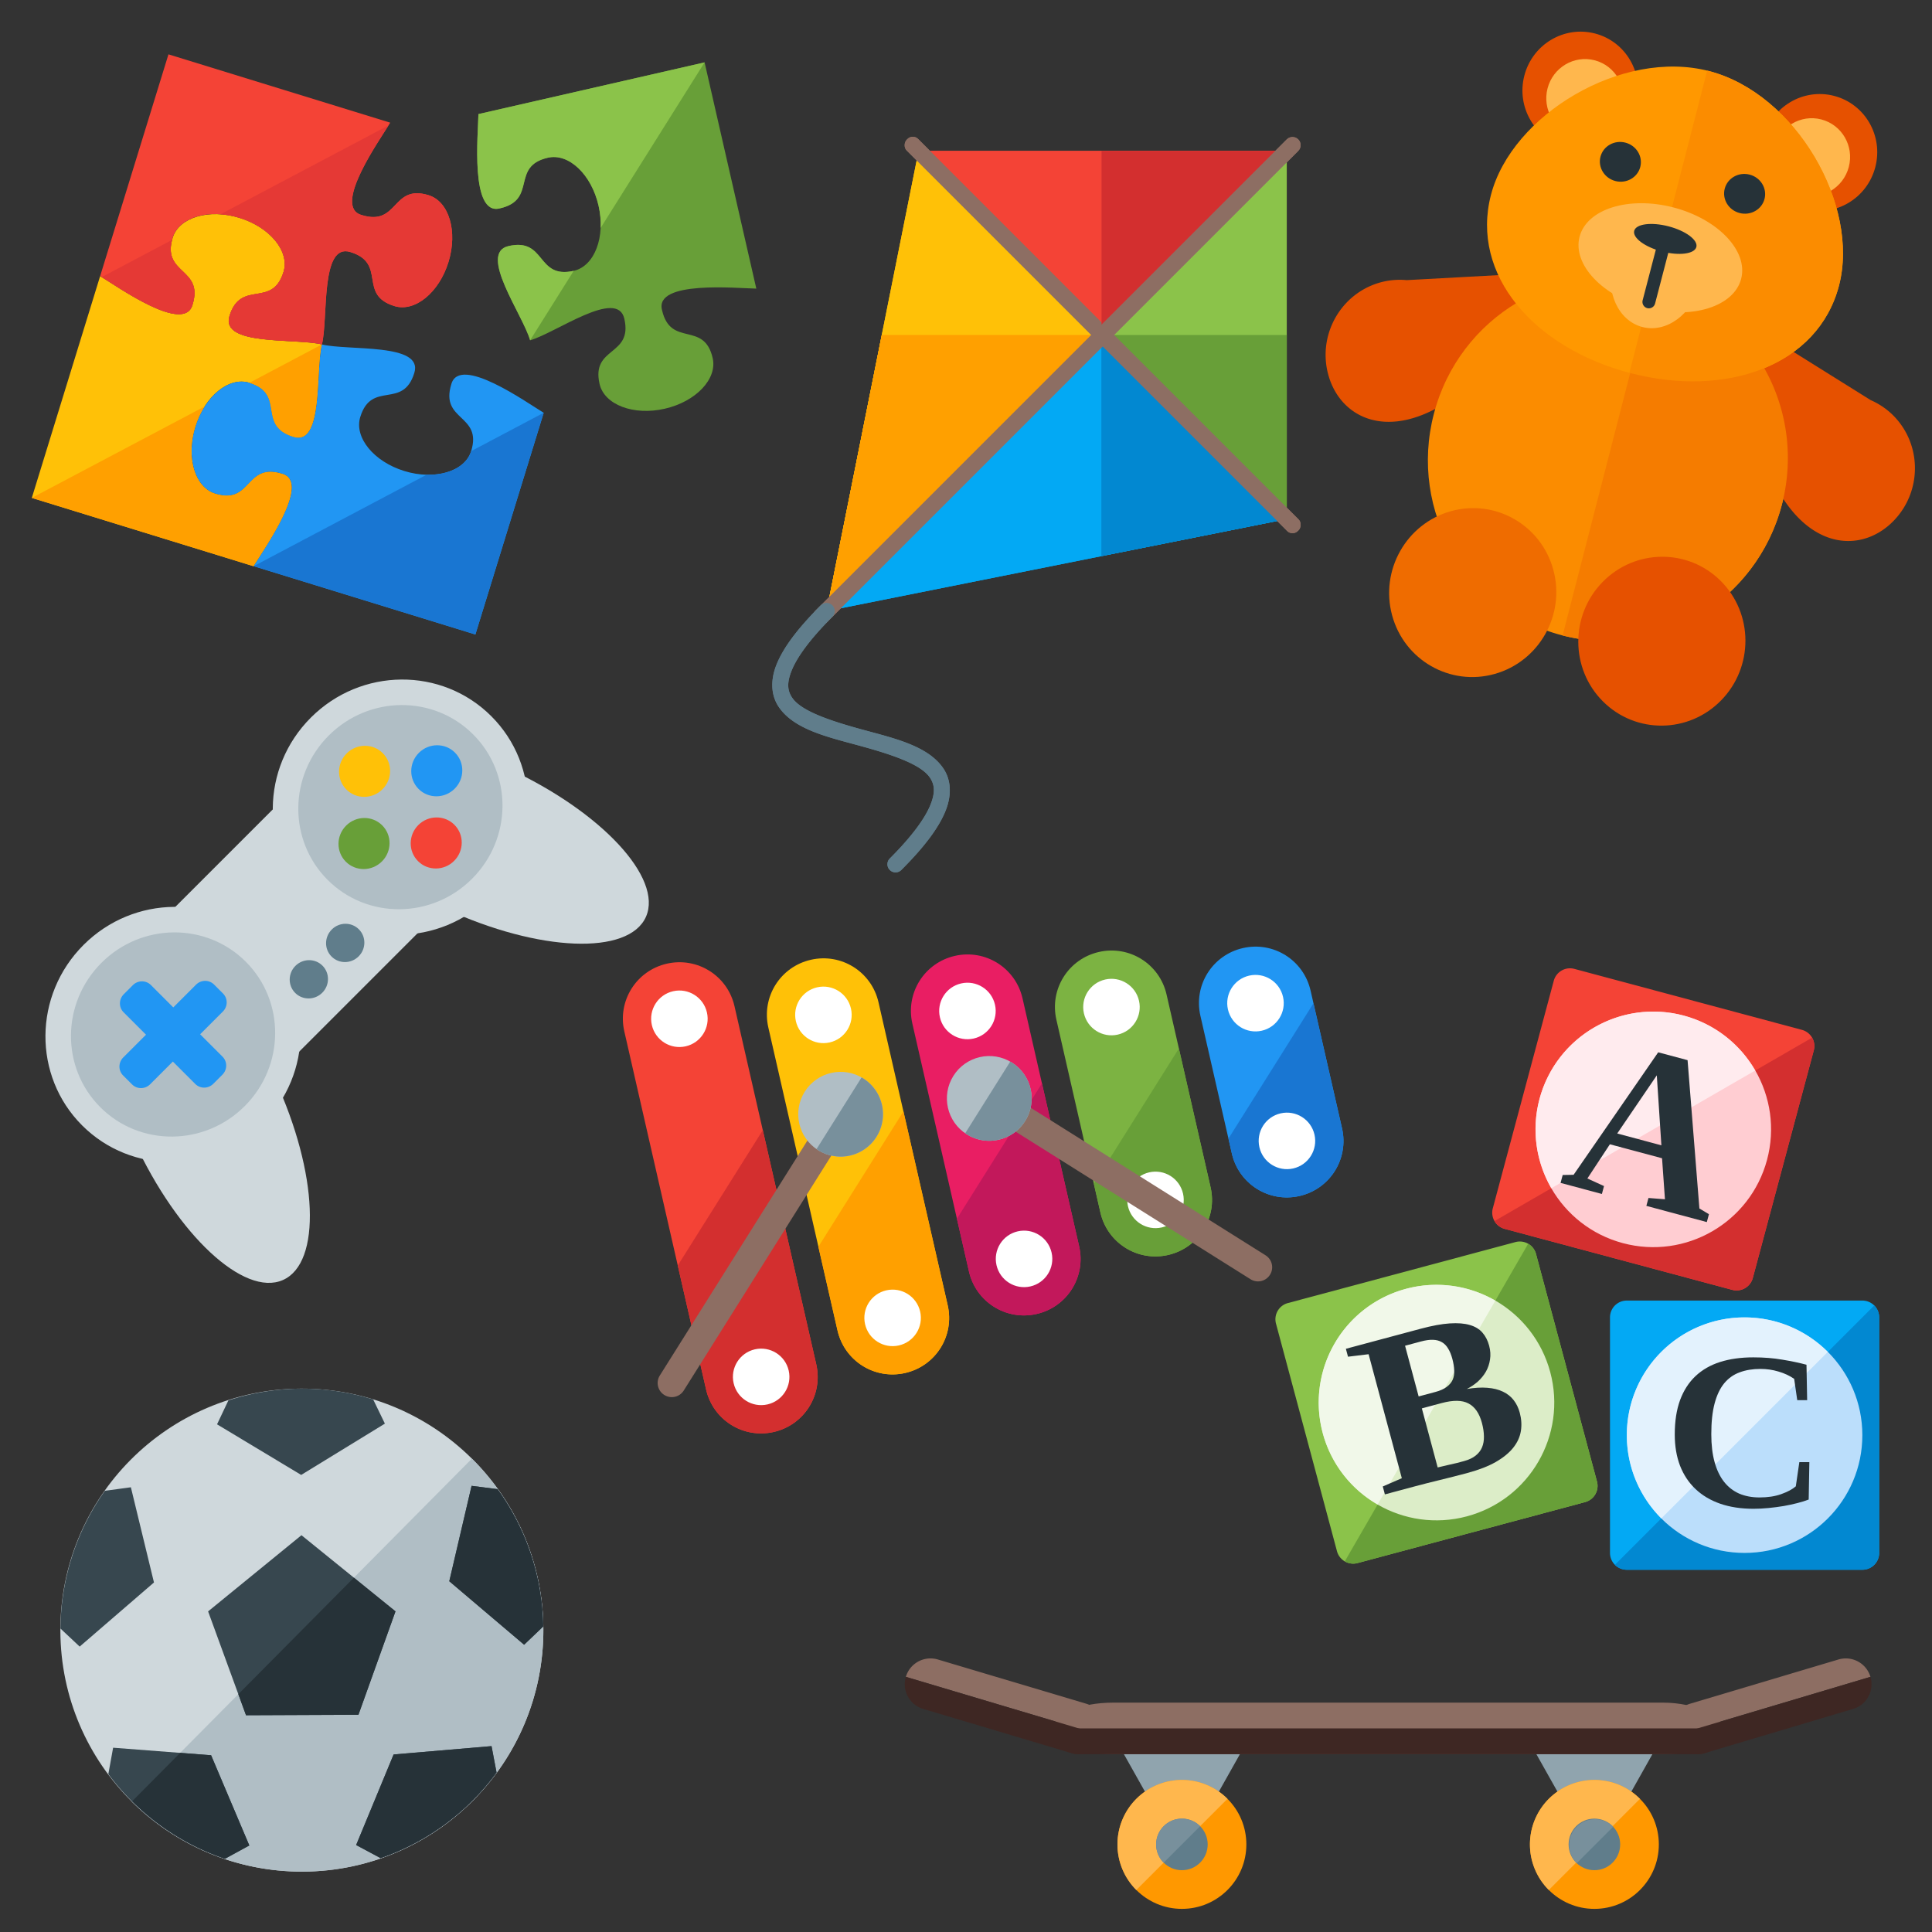 <svg xmlns="http://www.w3.org/2000/svg" width="512" height="512"><rect width="100%" height="100%" fill="#333333" stroke="none"/><g transform="matrix(.427 0 0 .427 525.01 335.07)"><rect ry="37.501" y="272" x="-576" height="32" width="416" style="isolation:auto;mix-blend-mode:normal" rx="37.501" color="#000" overflow="visible" fill="#8d6e63"/><path d="M-532 304h72l-36 64M-276 304h72l-36 64" fill="#90a4ae" fill-rule="evenodd"/><circle r="40" cy="360" cx="-496" style="isolation:auto;mix-blend-mode:normal" color="#000" overflow="visible" fill="#ff9800"/><circle style="isolation:auto;mix-blend-mode:normal" cx="-240" cy="360" r="40" color="#000" overflow="visible" fill="#ff9800"/><path d="M-524.284 388.284a40 40 0 0 1 0-56.568 40 40 0 0 1 56.568 0L-496 360z" style="isolation:auto;mix-blend-mode:normal" color="#000" overflow="visible" fill="#ffb74d"/><circle style="isolation:auto;mix-blend-mode:normal" cx="-496" cy="360" r="16" color="#000" overflow="visible" fill="#607d8b"/><path style="isolation:auto;mix-blend-mode:normal" d="M-268.284 388.284a40 40 0 0 1 0-56.568 40 40 0 0 1 56.568 0L-240 360z" color="#000" overflow="visible" fill="#ffb74d"/><circle r="16" cy="360" cx="-240" style="isolation:auto;mix-blend-mode:normal" color="#000" overflow="visible" fill="#607d8b"/><path d="M-83.799 244.563c-1.575-.017-3.18.2-4.773.675l-92 27.428a15.967 15.967 0 0 0-10.762 19.906L-68.668 256a15.966 15.966 0 0 0-15.13-11.438z" style="isolation:auto;mix-blend-mode:normal" color="#000" overflow="visible" fill="#8d6e63"/><path style="isolation:auto;mix-blend-mode:normal" d="M-191.333 292.571a15.965 15.965 0 0 0 19.904 10.762l91.999-27.429A15.965 15.965 0 0 0-68.67 256z" color="#000" overflow="visible" fill="#3e2723"/><path d="M-652.201 244.563A15.966 15.966 0 0 0-667.332 256l122.666 36.572a15.967 15.967 0 0 0-10.762-19.906l-92-27.428a16.086 16.086 0 0 0-4.773-.675z" style="isolation:auto;mix-blend-mode:normal" color="#000" overflow="visible" fill="#8d6e63"/><path d="M-544.667 292.571a15.965 15.965 0 0 1-19.904 10.762l-91.999-27.429A15.965 15.965 0 0 1-667.33 256z" style="isolation:auto;mix-blend-mode:normal" color="#000" overflow="visible" fill="#3e2723"/><path d="M-576 288c0 8.864 7.136 16 16 16h384c8.864 0 16-7.136 16-16h-416z" style="isolation:auto;mix-blend-mode:normal" color="#000" overflow="visible" fill="#3e2723"/><path d="M-507.314 371.314a16 16 0 0 1 0-22.628 16 16 0 0 1 22.628 0L-496 360zM-250.97 371.657a16 16 0 0 1 0-22.628 16 16 0 0 1 22.627 0l-11.314 11.314z" style="isolation:auto;mix-blend-mode:normal" color="#000" overflow="visible" fill="#78909c"/></g><path style="isolation:auto;mix-blend-mode:normal" d="M459.054 341.824l-60.292-16.155a4.449 4.449 0 0 1-3.153-5.46l16.156-60.292a4.449 4.449 0 0 1 5.46-3.153l60.292 16.155a4.449 4.449 0 0 1 3.152 5.46l-16.155 60.292a4.449 4.449 0 0 1-5.46 3.153z" color="#000" overflow="visible" fill="#f44336"/><path style="isolation:auto;mix-blend-mode:normal" d="M459.054 341.824a4.449 4.449 0 0 0 5.46-3.153l16.155-60.291a4.444 4.444 0 0 0-.441-3.386l-84.177 48.6a4.444 4.444 0 0 0 2.711 2.075l60.292 16.155z" color="#000" overflow="visible" fill="#d32f2f"/><circle style="isolation:auto;mix-blend-mode:normal" cx="500.673" cy="175.697" r="31.209" transform="rotate(15)" color="#000" overflow="visible" fill="#ffcdd2"/><path style="isolation:auto;mix-blend-mode:normal" d="M446.217 269.148a31.21 31.21 0 0 0-38.223 22.068 31.21 31.21 0 0 0 3.134 23.673l54.023-31.19a31.21 31.21 0 0 0-18.934-14.55z" color="#000" overflow="visible" fill="#ffebee"/><path style="line-height:125%;-inkscape-font-specification:'Liberation Serif Bold'" d="M425.08 314.322l-.561 2.093-10.952-2.934.561-2.093 2.892-.055 22.42-32.461 7.784 2.085 3.133 39.309 2.53 1.507-.56 2.093-16.025-4.294.56-2.092 4.368.34-.77-10.868-13.823-3.704-5.967 9.063 4.41 2.011zm13.99-29.343l-10.488 15.41 11.703 3.136-1.216-18.546z" font-weight="700" font-family="Liberation Serif" letter-spacing="0" word-spacing="0" fill="#263238"/><path style="isolation:auto;mix-blend-mode:normal" d="M420.061 398.071l-60.291 16.155a4.449 4.449 0 0 1-5.46-3.152l-16.156-60.292a4.449 4.449 0 0 1 3.153-5.46l60.291-16.155a4.449 4.449 0 0 1 5.461 3.152l16.155 60.292a4.449 4.449 0 0 1-3.153 5.46z" color="#000" overflow="visible" fill="#8bc34a"/><path style="isolation:auto;mix-blend-mode:normal" d="M420.061 398.071a4.449 4.449 0 0 0 3.153-5.46l-16.155-60.292a4.445 4.445 0 0 0-2.075-2.71l-48.6 84.176c.988.57 2.193.761 3.386.441l60.291-16.155z" color="#000" overflow="visible" fill="#689f38"/><circle style="isolation:auto;mix-blend-mode:normal" cx="271.51" cy="457.56" r="31.209" transform="rotate(-15)" color="#000" overflow="visible" fill="#dcedc8"/><path style="isolation:auto;mix-blend-mode:normal" d="M372.607 341.55a31.21 31.21 0 0 0-22.069 38.224 31.21 31.21 0 0 0 14.55 18.934l31.191-54.023a31.21 31.21 0 0 0-23.672-3.134z" color="#000" overflow="visible" fill="#f1f8e9"/><path style="line-height:125%;-inkscape-font-specification:'Liberation Serif Bold'" d="M384.881 360.092q-.44-1.64-1.12-2.722-.658-1.119-1.657-1.684-1.006-.594-2.383-.626-1.347-.04-3.14.44l-4.226 1.133 3.6 13.437 4.47-1.197q1.854-.497 2.939-1.312 1.115-.823 1.606-1.91.483-1.117.41-2.485-.051-1.405-.499-3.074zm7.843 16.989q-1.025-3.827-3.563-5.152-2.508-1.333-7.098-.103l-5.259 1.41 4.194 15.653q1.475-.334 2.82-.663 1.14-.244 2.303-.525l1.824-.489q1.915-.513 3.099-1.447 1.183-.934 1.718-2.218.536-1.285.492-2.907-.013-1.631-.53-3.56zm-25.712 18.948l-.563-2.1 5.05-2.187-8.804-32.86-5.46.661-.563-2.1 19.79-5.303q4.53-1.214 7.732-1.424 3.201-.21 5.326.423 2.155.625 3.347 2.033 1.222 1.4 1.77 3.443.516 1.928.233 3.669-.252 1.733-1.091 3.222-.847 1.46-2.159 2.645-1.32 1.155-2.899 1.948 3.087-.518 5.453-.32 2.397.19 4.12 1.025 1.752.825 2.852 2.257 1.093 1.404 1.61 3.332.67 2.503.291 4.856-.38 2.353-2.038 4.432-1.636 2.042-4.627 3.769-2.968 1.69-7.498 2.903-3.647.978-7.258 1.852-3.61.875-6.65 1.69l-7.964 2.134z" font-weight="700" font-family="Liberation Serif" letter-spacing="0" word-spacing="0" fill="#263238"/><path d="M493.542 416h-62.419a4.449 4.449 0 0 1-4.458-4.458v-62.419a4.449 4.449 0 0 1 4.458-4.458h62.419a4.449 4.449 0 0 1 4.458 4.458v62.419a4.449 4.449 0 0 1-4.458 4.458z" style="isolation:auto;mix-blend-mode:normal" color="#000" overflow="visible" fill="#03a9f4"/><path d="M493.542 416a4.449 4.449 0 0 0 4.458-4.458v-62.419c0-1.235-.497-2.35-1.303-3.156l-68.73 68.73a4.444 4.444 0 0 0 3.156 1.303h62.419z" style="isolation:auto;mix-blend-mode:normal" color="#000" overflow="visible" fill="#0288d1"/><circle r="31.209" cy="380.332" cx="462.332" style="isolation:auto;mix-blend-mode:normal" color="#000" overflow="visible" fill="#bbdefb"/><path d="M462.332 349.123a31.21 31.21 0 0 0-31.209 31.21 31.21 31.21 0 0 0 9.154 22.054l44.11-44.11a31.21 31.21 0 0 0-22.055-9.154z" style="isolation:auto;mix-blend-mode:normal" color="#000" overflow="visible" fill="#e3f2fd"/><path style="line-height:125%;-inkscape-font-specification:'Liberation Serif Bold'" d="M464.68 399.841q-4.928 0-8.807-1.341-3.85-1.342-6.533-3.879-2.683-2.537-4.112-6.182-1.4-3.674-1.4-8.282 0-5.249 1.4-9.098 1.43-3.85 4.083-6.358 2.683-2.537 6.533-3.761 3.879-1.225 8.808-1.225 4.17 0 7.699.612 3.558.583 6.387 1.342l.175 9.39h-2.625l-.816-5.658q-1.838-1.254-4.142-1.924-2.304-.7-4.812-.7-3.062 0-5.483.904-2.42.875-4.112 2.916-1.662 2.041-2.537 5.337-.875 3.295-.875 8.136 0 4.257.875 7.407.875 3.15 2.508 5.22t3.995 3.12q2.392 1.02 5.396 1.02 3.295 0 5.745-.874 2.48-.875 3.879-2.07l.933-6.416h2.654l-.175 9.915q-1.254.495-2.975.933-1.691.437-3.645.787-1.925.32-3.996.525-2.07.204-4.024.204z" font-weight="700" font-family="Liberation Serif" letter-spacing="0" word-spacing="0" fill="#263238"/><g transform="rotate(-45 -229.106 438.856) scale(.852 .839)" color="#000"><path style="isolation:auto;mix-blend-mode:normal" overflow="visible" fill="#cfd8dc" d="M70 588h140v60H70z"/><ellipse transform="matrix(.931 .366 -.341 .94 0 0)" ry="58.842" rx="23.95" style="isolation:auto;mix-blend-mode:normal" cx="299.326" cy="564.373" overflow="visible" fill="#cfd8dc"/><circle r="40" cy="616" cx="96" style="isolation:auto;mix-blend-mode:normal" overflow="visible" fill="#cfd8dc"/><circle style="isolation:auto;mix-blend-mode:normal" cx="96" cy="616" r="32" overflow="visible" fill="#b0bec5"/><circle r="6" cy="634" cx="138" style="isolation:auto;mix-blend-mode:normal" overflow="visible" fill="#607d8b"/><ellipse cy="671.23" cx="24.756" style="isolation:auto;mix-blend-mode:normal" rx="23.95" ry="58.842" transform="matrix(-.931 .366 .341 .94 0 0)" overflow="visible" fill="#cfd8dc"/><circle style="isolation:auto;mix-blend-mode:normal" cx="196" cy="616" r="40" overflow="visible" fill="#cfd8dc"/><circle r="32" cy="616" cx="196" style="isolation:auto;mix-blend-mode:normal" overflow="visible" fill="#b0bec5"/><circle r="8" cy="600" cx="196" style="isolation:auto;mix-blend-mode:normal" overflow="visible" fill="#ffc107"/><circle style="isolation:auto;mix-blend-mode:normal" cx="180" cy="616" r="8" overflow="visible" fill="#689f38"/><circle r="8" cy="616" cx="212" style="isolation:auto;mix-blend-mode:normal" overflow="visible" fill="#2196f3"/><circle style="isolation:auto;mix-blend-mode:normal" cx="196" cy="632" r="8" overflow="visible" fill="#f44336"/><path d="M116 614v4c0 2.216-1.784 4-4 4H80c-2.216 0-4-1.784-4-4v-4c0-2.216 1.784-4 4-4h32c2.216 0 4 1.784 4 4z" style="isolation:auto;mix-blend-mode:normal" overflow="visible" fill="#2196f3"/><path style="isolation:auto;mix-blend-mode:normal" d="M98 636h-4c-2.216 0-4-1.784-4-4v-32c0-2.216 1.784-4 4-4h4c2.216 0 4 1.784 4 4v32c0 2.216-1.784 4-4 4z" overflow="visible" fill="#2196f3"/><circle style="isolation:auto;mix-blend-mode:normal" cx="154" cy="634" r="6" overflow="visible" fill="#607d8b"/></g><g transform="translate(160)"><circle transform="rotate(-.24)" cx="-81.812" cy="431.661" r="64" fill="#cfd8dc"/><path d="M-34.935 386.556a64 64 0 0 1 .38 90.509 64 64 0 0 1-90.51.38L-80 432z" fill="#b0bec5"/><path d="M-80.269 368a64 64 0 0 0-19.201 3.11l-3.01 6.351 22.297 13.41L-58 377.276l-3.103-6.409a64 64 0 0 0-19.166-2.865zm-45.046 26.142l-6.9.938a64 64 0 0 0-11.753 36.51l5.084 4.773 19.688-16.991-6.12-25.23zm90.29-.379l-5.908 25.28 19.83 16.826 5.074-4.844a64 64 0 0 0-12.104-36.383l-6.893-.879zm-45.08 13.083l-24.744 20.19 10.047 27.52 29.793-.126 9.816-27.404-24.913-20.18zm-49.917 56.316l-1.268 6.995a64 64 0 0 0 30.903 22.44l6.46-3.528-10.13-23.912-25.965-1.995zm100.282-.421l-25.948 2.213-9.928 23.996 6.483 3.47a64 64 0 0 0 30.724-22.671l-1.33-7.008z" fill="#37474f"/><path d="M-35.025 393.764l-5.909 25.279 19.83 16.826 5.038-4.808a64 64 0 0 0-.059-1.46 64 64 0 0 0-.307-4.576 64 64 0 0 0-.195-1.394 64 64 0 0 0-.85-5.047 64 64 0 0 0-.22-.9 64 64 0 0 0-1.479-5.405 64 64 0 0 0-.148-.422 64 64 0 0 0-2.178-5.666 64 64 0 0 0-6.63-11.55l-6.893-.877zm-31.19 24.334L-80 432l-16.838 16.98 2.035 5.575 29.793-.125 9.817-27.405-11.022-8.927zm36.475 44.642l-25.948 2.213-9.927 23.998 6.482 3.469a64 64 0 0 0 .004-.002 64 64 0 0 0 5.93-2.387 64 64 0 0 0 15.965-10.521 64 64 0 0 0 .005-.006 64 64 0 0 0 .008-.008 64 64 0 0 0 8.813-9.748l-1.332-7.008zm-82.516 1.787l-12.701 12.807a64 64 0 0 0 24.57 15.264l6.46-3.53-10.13-23.912-8.199-.629z" fill="#263238"/></g><g transform="rotate(14.439 333.08 2524.752)"><path d="M-179.295 122.686l-60.225 19.058a19.416 19.416 0 0 0-6.64 2.352c-9.378 5.444-12.621 17.555-7.242 27.049 5.377 9.492 17.727 13.071 30.282 1.267s27.4-30.835 43.825-49.726z" fill="#e65100" fill-rule="evenodd"/><ellipse transform="rotate(.17) skewX(.004)" ry="48.246" rx="47.656" cy="174.905" cx="-175.529" fill="#fb8c00"/><ellipse ry="22.333" rx="22.194" transform="matrix(.865 -.502 .493 .87 0 0)" cy="86.832" cx="-282.909" fill="#ef6c00"/><ellipse ry="15.508" rx="15.318" transform="rotate(.17) skewX(.004)" cx="-141.782" cy="82.14" fill="#e65100"/><ellipse transform="rotate(.17) skewX(.004)" cy="83.865" cx="-143.486" rx="10.212" ry="10.339" fill="#ffb74d"/><ellipse ry="15.508" rx="15.318" transform="rotate(.17) skewX(.004)" cy="82.122" cx="-207.266" fill="#e65100"/><ellipse transform="rotate(.17) skewX(.004)" ry="10.339" rx="10.212" cx="-205.567" cy="83.847" fill="#ffb74d"/><path d="M-172.705 122.82l60.224 19.058a19.416 19.416 0 0 1 6.641 2.351c9.378 5.445 12.62 17.555 7.242 27.05-5.377 9.492-17.727 13.07-30.282 1.267-12.555-11.804-27.4-30.835-43.825-49.727z" fill="#e65100" fill-rule="evenodd"/><path d="M-128.194 114.564c.064-21.926-23.694-46.387-47.522-46.458-23.828-.07-47.726 24.25-47.79 46.175-.063 21.926 21.231 36.455 47.551 36.533 26.32.078 47.698-14.325 47.761-36.25z" fill="#ff9800"/><path d="M-175.895 126.139a47.656 48.246.004 0 0-.105.004v96.48a47.656 48.246.004 0 0 47.621-48.098 47.656 48.246.004 0 0-47.516-48.386z" fill="#f57c00"/><ellipse ry="22.331" rx="22.196" transform="matrix(-.862 -.507 -.498 .867 0 0)" cx="21.853" cy="263.691" fill="#e65100"/><path d="M-175.955 150.814c-.091 0-.18-.005-.272-.006V68.121c.171-.002.342-.016.512-.016 23.828.07 47.585 24.534 47.522 46.46-.064 21.925-21.442 36.327-47.762 36.25z" fill="#fb8c00"/><ellipse transform="rotate(.17) skewX(.004)" ry="13.785" rx="22.126" cy="119.765" cx="-175.529" fill="#ffb74d"/><ellipse transform="rotate(90.166) skewX(-.004)" cx="124.073" cy="175.529" rx="14.646" ry="11.914" fill="#ffb74d"/><ellipse transform="rotate(.17) skewX(.004)" ry="3.446" rx="8.51" cy="114.596" cx="-175.529" fill="#263238"/><path d="M-175.855 112.352c.943.003 1.7.774 1.697 1.728l-.05 17.231a1.709 1.709 0 0 1-1.707 1.718 1.709 1.709 0 0 1-1.697-1.728l.05-17.23a1.709 1.709 0 0 1 1.707-1.719z" fill="#263238"/><ellipse transform="rotate(.13) skewX(-.088)" ry="5.259" rx="5.446" cy="97.694" cx="-192.106" fill="#263238"/><ellipse cx="-158.106" cy="97.617" rx="5.446" ry="5.259" transform="rotate(.13) skewX(-.088)" fill="#263238"/></g><g color="#000"><path d="M63.468 57.74c-8.115-2.5-16.045-.141-17.711 5.269-3.018 9.795 8.286 7.915 5.268 17.71-2.15 7.94-20.041-4.878-24.489-7.544L8.43 131.948l58.755 18.102c2.666-4.448 15.484-22.338 7.545-24.489-9.796-3.018-7.916 8.287-17.711 5.269-5.41-1.667-7.77-9.596-5.269-17.711 2.5-8.115 8.912-13.342 14.322-11.676 9.796 3.018 1.88 11.305 11.676 14.323 8.01 2.497 5.828-17.555 7.544-24.488-6.947-1.708-26.966.463-24.47-7.54 3.018-9.796 11.304-1.88 14.322-11.676 1.667-5.41-3.56-11.822-11.675-14.322z" style="isolation:auto;mix-blend-mode:normal" overflow="visible" fill="#ffc107"/><path style="isolation:auto;mix-blend-mode:normal" d="M118.852 69.44c2.5-8.114.141-16.044-5.269-17.71-9.795-3.018-7.915 8.286-17.71 5.268-7.94-2.15 4.878-20.04 7.544-24.488L44.644 14.402 26.542 73.157c4.448 2.666 22.338 15.484 24.489 7.545 3.018-9.796-8.287-7.916-5.269-17.711 1.667-5.41 9.596-7.77 17.711-5.269 8.115 2.5 13.342 8.913 11.676 14.322-3.018 9.796-11.305 1.88-14.323 11.676-2.497 8.01 17.555 5.828 24.488 7.544 1.708-6.947-.463-26.966 7.54-24.47 9.796 3.018 1.88 11.304 11.676 14.322 5.41 1.667 11.822-3.56 14.322-11.675z" overflow="visible" fill="#f44336"/><path d="M51.772 113.106c-2.5 8.115-.14 16.045 5.27 17.711 9.795 3.018 7.915-8.286 17.71-5.268 7.94 2.15-4.878 20.041-7.545 24.489l58.773 18.107 18.103-58.755c-4.448-2.666-22.339-15.484-24.49-7.545-3.017 9.796 8.287 7.916 5.27 17.711-1.667 5.41-9.597 7.77-17.712 5.27-8.115-2.501-13.342-8.913-11.675-14.323 3.018-9.796 11.304-1.88 14.322-11.676 2.498-8.01-17.555-5.828-24.487-7.544-1.709 6.947.463 26.966-7.54 24.47-9.796-3.018-1.88-11.304-11.676-14.322-5.41-1.667-11.822 3.56-14.323 11.675z" style="isolation:auto;mix-blend-mode:normal" overflow="visible" fill="#2196f3"/><path d="M102.96 33.234l-44.524 23.55c1.635.113 3.33.412 5.037.938 8.115 2.5 13.342 8.913 11.676 14.322-3.018 9.796-11.305 1.88-14.323 11.676-2.497 8.01 17.555 5.828 24.488 7.544 1.708-6.947-.463-26.966 7.54-24.47 9.796 3.018 1.88 11.304 11.676 14.322 5.41 1.667 11.822-3.56 14.322-11.675s.141-16.045-5.269-17.711c-9.795-3.018-7.915 8.286-17.71 5.268-7.62-2.063 3.79-18.5 7.087-23.764zM45.604 63.572L26.97 73.428c4.953 3.059 21.962 15.023 24.06 7.274 2.957-9.595-7.818-7.995-5.426-17.13z" style="isolation:auto;mix-blend-mode:normal" overflow="visible" fill="#e53935"/><path d="M144.083 109.39l-19.22 10.166c-1.256 4.075-6.065 6.416-11.829 6.257l-45.809 24.23 58.755 18.102 18.103-58.755z" style="isolation:auto;mix-blend-mode:normal" overflow="visible" fill="#1976d2"/><path d="M85.288 91.294L66.089 101.45c9.767 3.023 1.868 11.3 11.658 14.317 8.004 2.495 5.831-17.525 7.54-24.472zM54.23 107.722L8.429 131.948l58.755 18.102c2.666-4.448 15.484-22.338 7.545-24.489-9.796-3.018-7.916 8.287-17.711 5.269-5.41-1.667-7.77-9.596-5.269-17.711a22.129 22.129 0 0 1 2.481-5.397z" style="isolation:auto;mix-blend-mode:normal" overflow="visible" fill="#ffa000"/><path style="isolation:auto;mix-blend-mode:normal" d="M176.163 108.317c8.278-1.892 13.965-7.9 12.704-13.418-2.284-9.992-11.134-2.712-13.418-12.704-2.108-7.951 19.795-5.796 24.98-5.71l-13.705-59.953-59.934 13.7c-.086 5.185-2.241 27.088 5.71 24.98 9.992-2.284 2.712-11.134 12.704-13.418 5.518-1.261 11.526 4.426 13.418 12.704 1.893 8.278-1.047 16.011-6.566 17.273-9.992 2.284-7.28-8.85-17.272-6.566-8.185 1.842 3.73 18.117 5.71 24.979 6.871-1.994 23.122-13.884 24.962-5.705 2.285 9.992-8.85 7.28-6.565 17.272 1.261 5.519 8.994 8.458 17.272 6.566z" overflow="visible" fill="#689f38"/><path style="isolation:auto;mix-blend-mode:normal" d="M140.49 90.168l11.548-18.393c-9.97 2.265-7.268-8.853-17.254-6.57-8.18 1.84 3.712 18.093 5.705 24.963zm18.682-29.755l27.552-43.881-59.934 13.7c-.086 5.185-2.241 27.088 5.71 24.98 9.992-2.284 2.712-11.134 12.704-13.418 5.518-1.261 11.526 4.426 13.418 12.704.465 2.034.635 4.034.55 5.915z" overflow="visible" fill="#8bc34a"/></g><g transform="rotate(-12.862 913.356 -1597.005) scale(.468)" color="#000"><path d="M-464 96c17.728 0 32 14.272 32 32v208c0 17.728-14.272 32-32 32s-32-14.272-32-32V128c0-17.728 14.272-32 32-32z" style="isolation:auto;mix-blend-mode:normal" overflow="visible" fill="#f44336"/><path style="isolation:auto;mix-blend-mode:normal" d="M-304 128c17.728 0 32 14.272 32 32v144c0 17.728-14.272 32-32 32s-32-14.272-32-32V160c0-17.728 14.272-32 32-32z" overflow="visible" fill="#e91e63"/><path d="M-144 160c17.728 0 32 14.272 32 32v80c0 17.728-14.272 32-32 32s-32-14.272-32-32v-80c0-17.728 14.272-32 32-32z" style="isolation:auto;mix-blend-mode:normal" overflow="visible" fill="#2196f3"/><path d="M-384 112c17.728 0 32 14.272 32 32v176c0 17.728-14.272 32-32 32s-32-14.272-32-32V144c0-17.728 14.272-32 32-32z" style="isolation:auto;mix-blend-mode:normal" overflow="visible" fill="#ffc107"/><path d="M-224 144c17.728 0 32 14.272 32 32v112c0 17.728-14.272 32-32 32s-32-14.272-32-32V176c0-17.728 14.272-32 32-32z" style="isolation:auto;mix-blend-mode:normal" overflow="visible" fill="#7cb342"/><path d="M-352 207.365l-64 64.002V320c0 17.728 14.272 32 32 32s32-14.272 32-32V207.365z" style="isolation:auto;mix-blend-mode:normal" overflow="visible" fill="#ffa000"/><path d="M-432 200l-64 64v72c0 17.728 14.272 32 32 32s32-14.272 32-32V200z" style="isolation:auto;mix-blend-mode:normal" overflow="visible" fill="#d32f2f"/><circle r="16" cy="128" cx="-464" style="isolation:auto;mix-blend-mode:normal" overflow="visible" fill="#fff"/><circle style="isolation:auto;mix-blend-mode:normal" cx="-464" cy="336" r="16" overflow="visible" fill="#fff"/><circle r="16" cy="320" cx="-384" style="isolation:auto;mix-blend-mode:normal" overflow="visible" fill="#fff"/><circle style="isolation:auto;mix-blend-mode:normal" cx="-384" cy="144" r="16" overflow="visible" fill="#fff"/><circle r="16" cy="160" cx="-304" style="isolation:auto;mix-blend-mode:normal" overflow="visible" fill="#fff"/><path d="M-272 209.365l-64 64V304c0 17.728 14.272 32 32 32s32-14.272 32-32v-94.635z" style="isolation:auto;mix-blend-mode:normal" overflow="visible" fill="#c2185b"/><circle style="isolation:auto;mix-blend-mode:normal" cx="-304" cy="304" r="16" overflow="visible" fill="#fff"/><path d="M-192 207.365l-64 64V288c0 17.728 14.272 32 32 32s32-14.272 32-32v-80.635z" style="isolation:auto;mix-blend-mode:normal" overflow="visible" fill="#689f38"/><circle r="16" cy="288" cx="-224" style="isolation:auto;mix-blend-mode:normal" overflow="visible" fill="#fff"/><circle style="isolation:auto;mix-blend-mode:normal" cx="-224" cy="176" r="16" overflow="visible" fill="#fff"/><circle r="16" cy="192" cx="-144" style="isolation:auto;mix-blend-mode:normal" overflow="visible" fill="#fff"/><path d="M-112 199.365l-64 64V272c0 17.728 14.272 32 32 32s32-14.272 32-32v-72.635z" style="isolation:auto;mix-blend-mode:normal" overflow="visible" fill="#1976d2"/><circle style="isolation:auto;mix-blend-mode:normal" cx="-144" cy="272" r="16" overflow="visible" fill="#fff"/><path d="M-381.373 195.373a7.982 7.982 0 0 1 0 11.313L-508.45 333.765a7.983 7.983 0 0 1-11.313 0 7.982 7.982 0 0 1 0-11.314l127.078-127.078a7.982 7.982 0 0 1 11.313 0z" style="isolation:auto;mix-blend-mode:normal" overflow="visible" fill="#8d6e63"/><circle transform="rotate(45)" r="24" cy="415.82" cx="-131.522" style="isolation:auto;mix-blend-mode:normal" overflow="visible" fill="#b0bec5"/><path d="M-370.826 183.346l-33.877 33.877A24 24 0 0 0-404 218a24 24 0 0 0 33.941 0 24 24 0 0 0 0-33.941 24 24 0 0 0-.767-.713z" style="isolation:auto;mix-blend-mode:normal" overflow="visible" fill="#78909c"/><path style="isolation:auto;mix-blend-mode:normal" d="M-308.627 205.373a7.982 7.982 0 0 0 0 11.313l127.078 127.079a7.983 7.983 0 0 0 11.314 0 7.982 7.982 0 0 0 0-11.314l-127.079-127.078a7.982 7.982 0 0 0-11.313 0z" overflow="visible" fill="#8d6e63"/><g transform="rotate(-90 -302.97 211.03)"><circle transform="scale(-1 1) rotate(45)" r="24" cy="-65.012" cx="363.453" style="isolation:auto;mix-blend-mode:normal" overflow="visible" fill="#b0bec5"/><path d="M-319.174 193.346l33.877 33.877A24 24 0 0 1-286 228a24 24 0 0 1-33.941 0 24 24 0 0 1 0-33.941 24 24 0 0 1 .767-.713z" style="isolation:auto;mix-blend-mode:normal" overflow="visible" fill="#78909c"/></g></g><g transform="rotate(45 8.635 823.632) scale(1.078)"><path d="M-288 32l-64 64h64V32" fill="#f44336" fill-rule="evenodd"/><path d="M-288 32l64 64h-64V32" fill="#8bc34a" fill-rule="evenodd"/><path d="M-288 192l64-96h-64v96" fill="#03a9f4" fill-rule="evenodd"/><path d="M-288 192l-64-96h64v96" fill="#ffc107" fill-rule="evenodd"/><path d="M-256 64l-32 32h64l-32-32z" style="isolation:auto;mix-blend-mode:normal" color="#000" overflow="visible" fill="#689f38"/><path d="M-288 96l-38.4 38.4L-288 192V96z" style="isolation:auto;mix-blend-mode:normal" color="#000" overflow="visible" fill="#ffa000"/><rect rx="1.856" ry="1.856" y="94" x="-356" height="4" width="136" style="isolation:auto;mix-blend-mode:normal" color="#000" overflow="visible" fill="#8d6e63"/><path d="M-290 194V30c0-1.108.892-2 2-2s2 .892 2 2v164c0 1.108-.892 2-2 2s-2-.892-2-2z" style="isolation:auto;mix-blend-mode:normal" color="#000" overflow="visible" fill="#8d6e63"/><path d="M-288.03 189.973A2 2 0 0 0-290 192c0 8.146.857 13.86 2.564 17.902 1.708 4.042 4.544 6.44 7.811 7.063 6.534 1.244 13.617-3.229 20.617-7.229s13.917-7.527 17.883-6.771c1.983.378 3.522 1.479 4.877 4.687 1.355 3.209 2.248 8.494 2.248 16.348a2 2 0 1 0 4 0c0-8.146-.857-13.86-2.564-17.902-1.708-4.042-4.544-6.44-7.811-7.063-6.534-1.244-13.617 3.229-20.617 7.229s-13.917 7.527-17.883 6.771c-1.983-.378-3.522-1.479-4.877-4.687-1.355-3.209-2.248-8.494-2.248-16.348a2 2 0 0 0-2.03-2.027z" style="line-height:normal;text-indent:0;text-align:start;text-decoration-line:none;text-decoration-style:solid;text-decoration-color:#000;text-transform:none;block-progression:tb;isolation:auto;mix-blend-mode:normal" color="#000" font-weight="400" font-family="sans-serif" white-space="normal" overflow="visible" fill="#607d8b" fill-rule="evenodd"/><path d="M-288 32l-64 64h64V32" fill="#f44336" fill-rule="evenodd"/><path d="M-288 32l64 64h-64V32" fill="#8bc34a" fill-rule="evenodd"/><path d="M-288 192l-64-96h64v96" fill="#ffc107" fill-rule="evenodd"/><path style="isolation:auto;mix-blend-mode:normal" d="M-288 96l-38.4 38.4L-288 192V96z" color="#000" overflow="visible" fill="#ffa000"/><path d="M-288 192l64-96h-64v96" fill="#03a9f4" fill-rule="evenodd"/><path d="M-288 96v.451l38.22 38.219L-224 96h-64z" style="isolation:auto;mix-blend-mode:normal" color="#000" overflow="visible" fill="#0288d1"/><path style="isolation:auto;mix-blend-mode:normal" d="M-256 64l-32 32h64l-32-32z" color="#000" overflow="visible" fill="#689f38"/><rect style="isolation:auto;mix-blend-mode:normal" width="136" height="4" x="-356" y="94" ry="1.856" rx="1.856" color="#000" overflow="visible" fill="#8d6e63"/><path d="M-288 32l-32.195 32.195L-288.391 96h.391V32z" style="isolation:auto;mix-blend-mode:normal" color="#000" overflow="visible" fill="#d32f2f"/><path style="isolation:auto;mix-blend-mode:normal" d="M-290 194V30c0-1.108.892-2 2-2s2 .892 2 2v164c0 1.108-.892 2-2 2s-2-.892-2-2z" color="#000" overflow="visible" fill="#8d6e63"/><path style="line-height:normal;text-indent:0;text-align:start;text-decoration-line:none;text-decoration-style:solid;text-decoration-color:#000;text-transform:none;block-progression:tb;isolation:auto;mix-blend-mode:normal" d="M-288.03 189.973A2 2 0 0 0-290 192c0 8.146.857 13.86 2.564 17.902 1.708 4.042 4.544 6.44 7.811 7.063 6.534 1.244 13.617-3.229 20.617-7.229s13.917-7.527 17.883-6.771c1.983.378 3.522 1.479 4.877 4.687 1.355 3.209 2.248 8.494 2.248 16.348a2 2 0 1 0 4 0c0-8.146-.857-13.86-2.564-17.902-1.708-4.042-4.544-6.44-7.811-7.063-6.534-1.244-13.617 3.229-20.617 7.229s-13.917 7.527-17.883 6.771c-1.983-.378-3.522-1.479-4.877-4.687-1.355-3.209-2.248-8.494-2.248-16.348a2 2 0 0 0-2.03-2.027z" color="#000" font-weight="400" font-family="sans-serif" white-space="normal" overflow="visible" fill="#607d8b" fill-rule="evenodd"/></g></svg>